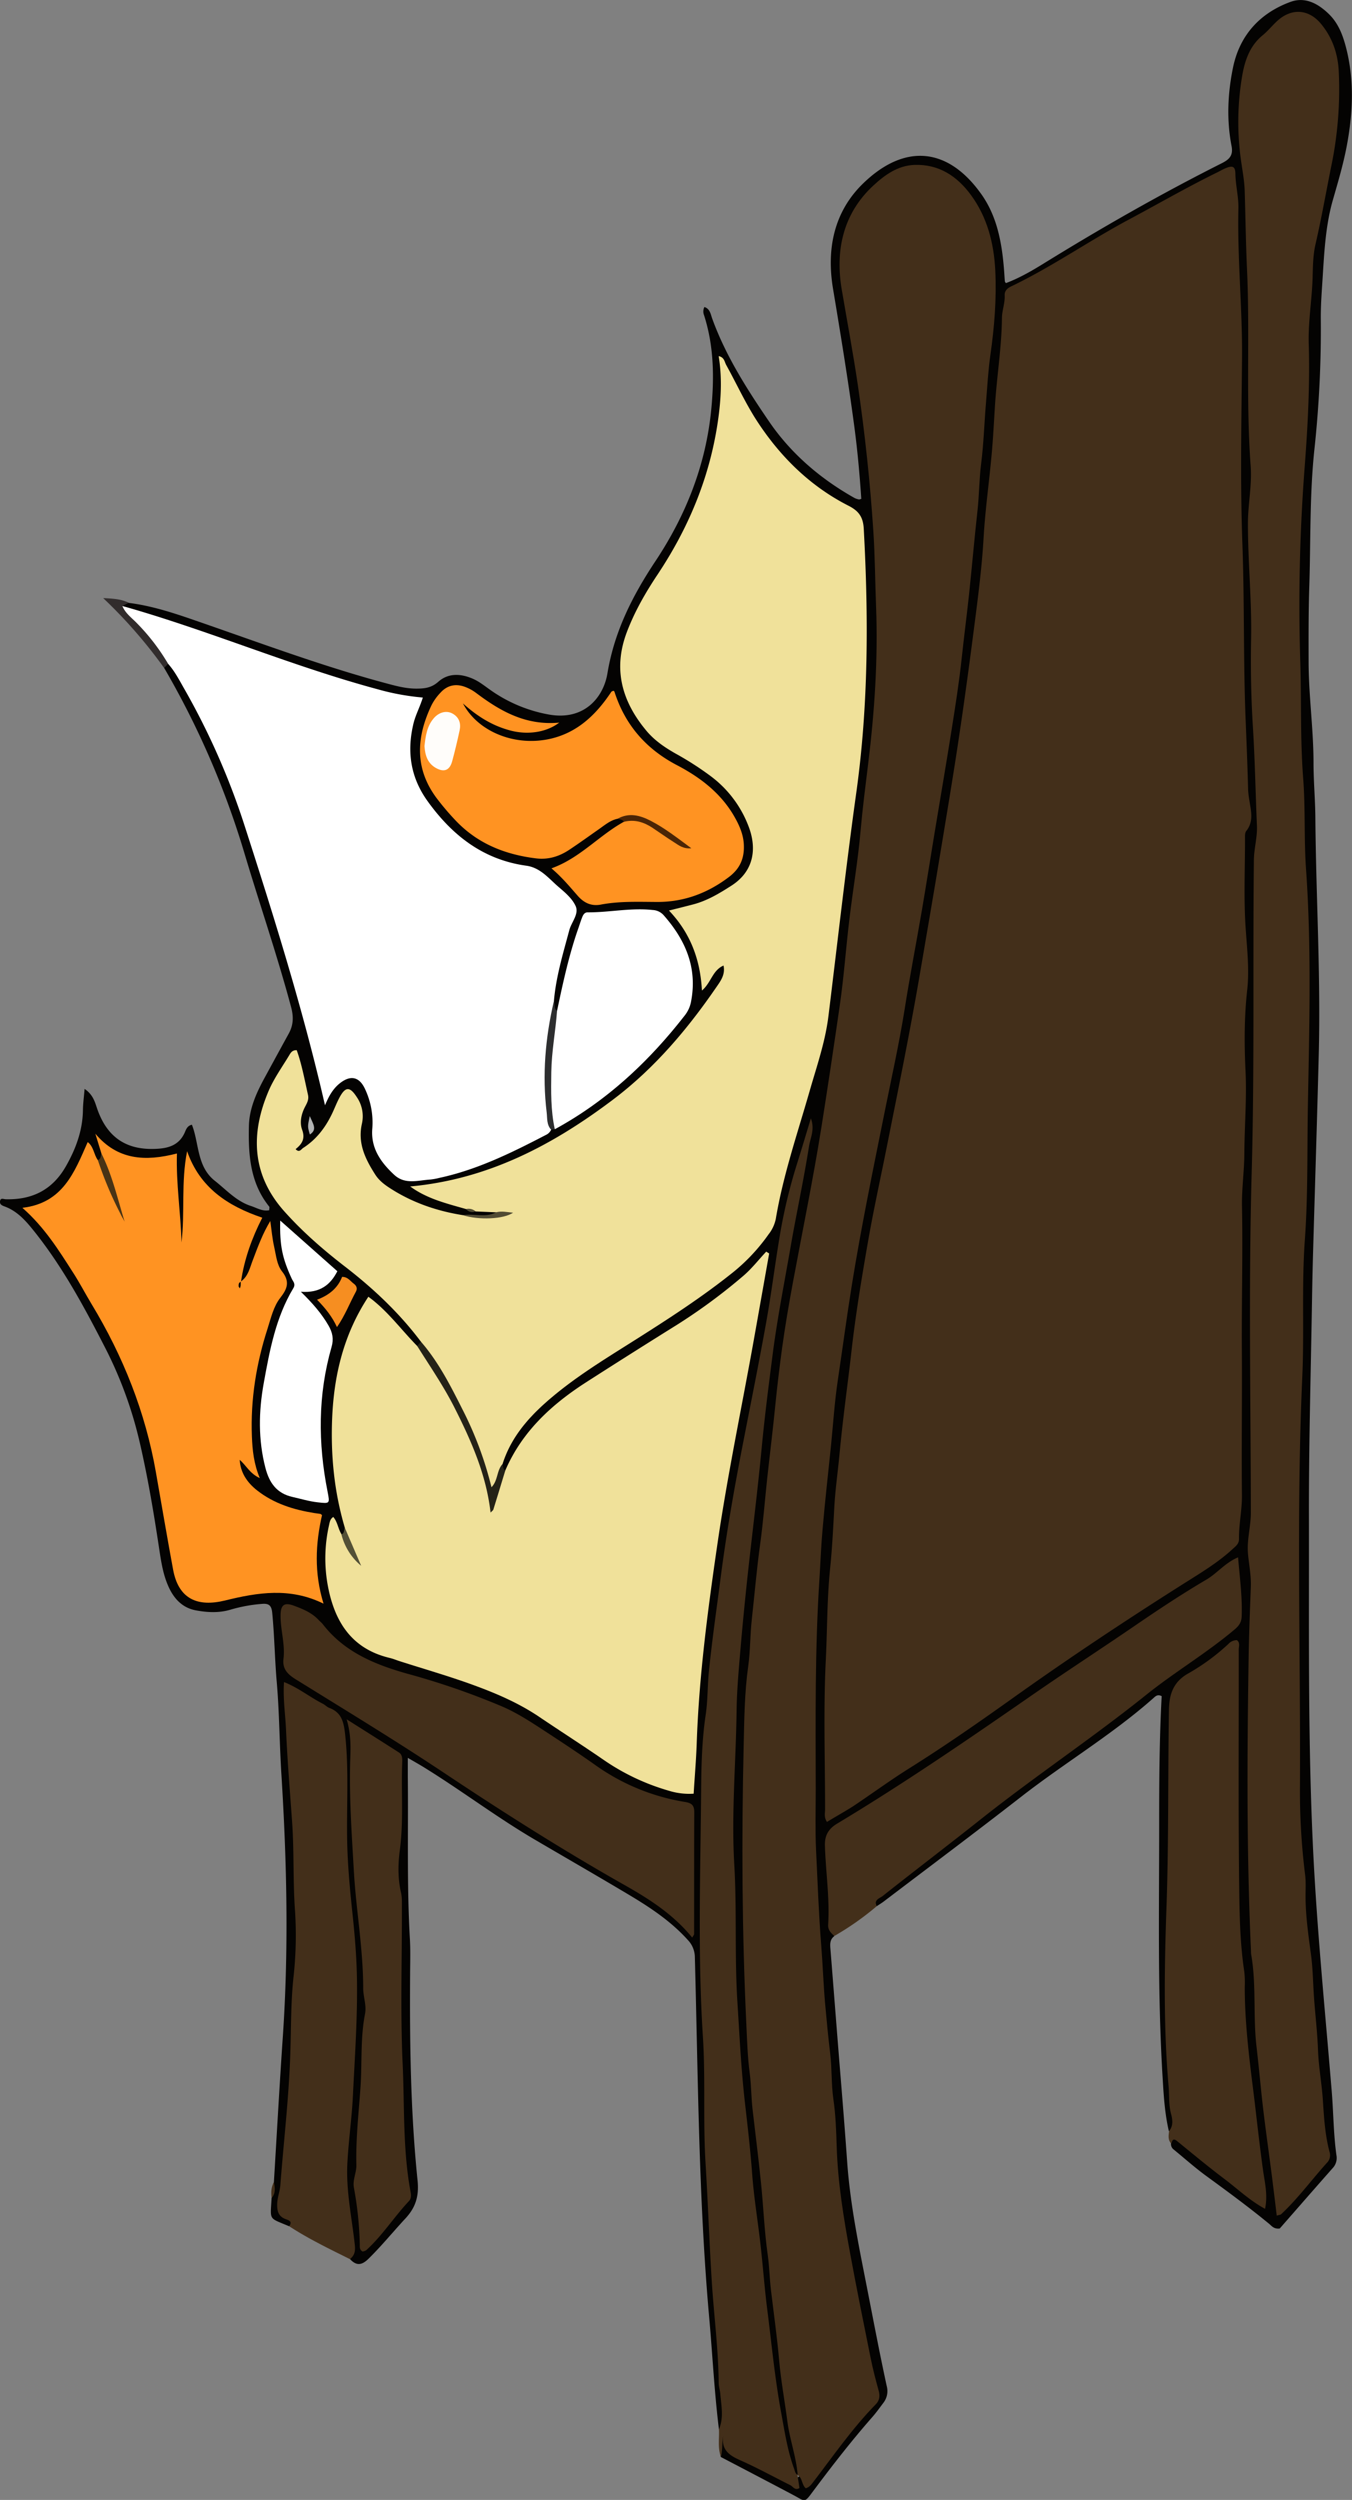 <svg xmlns="http://www.w3.org/2000/svg" viewBox="0 0 888.9 1642.63"><rect x="0" y="0" width="888.9" height="1642.63" fill="#808080" stroke="none"/><defs><style>.cls-1{fill:#040302;}.cls-2{fill:#432f1a;}.cls-3{fill:#312c2c;}.cls-4{fill:#f0e19a;}.cls-5{fill:#fff;}.cls-6{fill:#ff9322;}.cls-7{fill:#242217;}.cls-8{fill:#f68e21;}.cls-9{fill:#2d2e2f;}.cls-10{fill:#483315;}.cls-11{fill:#4a2506;}.cls-12{fill:#535036;}.cls-13{fill:#514b33;}.cls-14{fill:#b2b3b3;}.cls-15{fill:#fffdfa;}</style></defs><title>Layer 2</title><g id="Layer_2" data-name="Layer 2"><g id="Layer_4" data-name="Layer 4"><g id="Layer_2-2" data-name="Layer 2"><path class="cls-1" d="M472.67,1596.24c-3-24.46-4.23-49.06-6.41-73.59-7-78.69-7.27-157.64-9.41-236.52a16.52,16.52,0,0,0-4.67-11.46c-11.08-12.29-24.67-21.29-38.69-29.66-20.58-12.27-41.35-24.21-62-36.32-25-14.66-48.12-32.22-72.77-47.43-3-1.86-6.1-3.58-10.6-6.21,0,5,0,8.53,0,12.06.4,35.63-.68,71.28,1.37,106.89.42,7.31.2,14.65.15,22-.3,45.63.23,91.25,4.89,136.66,1.06,10.35-1.22,17.78-8,25.06-8.15,8.78-15.71,18.08-24.29,26.49-4.53,4.44-8,4.59-12.13.19a178.93,178.93,0,0,0-2.64-30.76c-4.19-23.28-1.13-46.47.63-69.67,3.27-43.17,5.9-86.3,0-129.49-3.78-27.81-2.78-55.82-2.67-83.78a297.83,297.83,0,0,0-1.88-31.87c-.69-6.61-3.42-11.29-9.15-14.4-7.8-4.23-14.73-10.1-23.45-12.88-2.62,4.85-1.46,9.54-1.1,14.09,3.93,49.41,7.79,98.92,7.09,148.44-.63,43.49-2.13,87.09-6.91,130.46-1.41,12.89-1.9,25.88-4,38.71a14.57,14.57,0,0,0,3.64,12.92c1.44,1.6,5.63,4.17.39,6.64-13.75-5.85-12.29-3.45-11.5-18.61,1.92-3.23-.14-7,1.51-10.32,1.93-31.56,3.66-63.15,5.82-94.7,4-58,2.73-115.87-.91-173.79-1.25-19.95-1.3-40-3-59.88-1.33-15.24-1.53-30.53-3-45.75-.47-4.84-2.15-6.27-6.74-5.88a99.91,99.91,0,0,0-20.58,3.76c-7.61,2.3-15.18,1.89-22.73.52-9.42-1.71-15-8.2-18.55-16.54-3.42-8-4.62-16.65-5.91-25.21C100.92,993,97,969.72,91.61,946.66a269.11,269.11,0,0,0-23.23-62.55C54.82,857.74,40.68,831.69,22,808.46c-5.25-6.53-10.78-12.74-19-15.74-1.58-.58-3.26-1.27-3-3.34.36-2.6,2.26-1.42,3.78-1.38,17.45.45,30.79-6.19,39.64-21.82,6.54-11.54,10.92-23.46,11.11-36.83.06-4.21.64-8.42,1.09-13.85,5.66,3.81,6.79,8.74,8.33,13.18,7.05,20.33,21,27.06,38.73,26.2,8.11-.38,15-2.4,18.73-10.6.84-1.84,1.53-4.55,4.76-5.25,4.86,12.31,3.1,27.43,15.15,36.91,7.56,5.95,14.07,13.35,23.59,16.45,3.94,1.28,7.69,3.74,12.12,2.81,0-1.12.27-2,0-2.33-12.64-15.63-13.81-34.19-13.38-53,.27-11.62,5-21.94,10.5-32Q182,693.43,189.92,679c3.05-5.57,3.13-11.1,1.46-17.3-9.22-34.4-20.85-68.07-31-102.17a559.39,559.39,0,0,0-52.41-120.57c-.61-2,.47-2.92,2.15-3.49,5.57.69,7.15,5.54,9.46,9.4,21.52,35.91,37.11,74.48,49.71,114.22,14.49,45.69,27.4,91.86,40.58,138a100.23,100.23,0,0,1,3.88,25.17c1.6-5.82,5.14-9.49,9.18-12.64,6.86-5.34,14.17-3.92,18.41,3.76a43.31,43.31,0,0,1,5.79,23.94,39.16,39.16,0,0,0,4.52,21.23c6.84,12.8,15.53,17.07,29.69,14.23C309.66,767,336,756,360.82,741.37a21,21,0,0,1,2.62-1.56,267.21,267.21,0,0,0,83.74-73,29.11,29.11,0,0,0,6-18.71c-.63-16-5.92-30.63-16.76-42.85-3.12-3.51-7.3-4.41-11.8-4.39-10.65.06-21.26,0-31.92,1.25-5.73.65-8.23,3-9.83,7.91a358.2,358.2,0,0,0-11.56,43.44c-.8,4.16-.87,8.8-5.32,11.3-3.34-.68-3.57-3.44-4.06-6,.73-17.84,5.87-34.8,11.31-51.56,2.38-7.32,1.53-12.67-3.54-18.15-8.52-9.19-17.66-16.43-30.65-19.13C307,563.19,285.23,543.08,271.73,514c-6.57-14.17-5.75-29.41-.76-43.93,2.58-7.53,1.11-9.89-6.55-10.95-18.9-2.62-36.87-9.14-54.89-15-40.24-13.1-79.72-28.44-120.29-40.58-3.47-1-7.16-1.92-9.27-5.4.44-3.2,2.29-3.17,4.63-2,17,2.11,33,7.82,49,13.37,40.23,13.95,80.15,28.8,121.35,39.76,6.11,1.63,12.23,3.2,18.64,3.21,5.36,0,10-.44,14.57-4.5,6.53-5.81,14.67-5.44,22.58-2.05,4.33,1.86,7.94,4.84,11.76,7.51a95.71,95.71,0,0,0,38.3,16.05c22.84,4.17,35.89-10.75,38.59-27.13,4.53-27.44,16.44-50.91,31.55-73.65,20-30.07,33.09-63.12,36.65-99.3,2.06-20.91,1.87-41.91-4.7-62.3a6.51,6.51,0,0,1,.22-5.37c3.69,1.11,4.12,4.75,5.07,7.38,8.89,24.68,23,46.68,37.57,68,14.38,21,33.78,37.6,56.23,50.18a11,11,0,0,0,2.75.87c.29.07.64-.14,1.54-.37-1.09-16.44-2.6-32.93-4.83-49.37-4-29.7-8.85-59.26-13.77-88.82-4.27-25.68.39-50.37,20-69.26C595,94,623.39,96.82,645.24,127.65c10.7,15.08,13.66,33,15,51.17.15,2,.25,4,.42,6,0,.27.27.52.67,1.22,8.65-3.25,16.69-7.85,24.56-12.71,38.26-23.63,77.28-45.89,117.45-66.1,5.14-2.59,7.54-5.25,6.36-11.34-3.35-17.25-2.5-34.66,1-51.66,4.4-21.09,17.66-35.64,37.79-43,9.7-3.54,18.26,1.21,25.29,8.08,5.63,5.5,8.59,12.51,10.68,20,6.2,22.38,5.16,44.89.86,67.3-2.25,11.74-5.69,23.28-9,34.8-5.18,18.12-5.75,36.79-7,55.38-.51,7.65-1,15.32-.93,23a734.32,734.32,0,0,1-4.13,84.77c-3.28,30.16-2.45,60.57-3.44,90.87-.54,16.31-.48,32.65-.45,49,0,22.32,3.22,44.49,3.23,66.84,0,12,1.11,24,1.21,35.95.42,51.65,3.55,103.26,2.25,154.92-1.08,43-2.47,85.92-3.7,128.89q-.45,15.48-.71,31c-.76,48-2.16,96-2.07,143.93.15,71.3-.73,142.62,2.48,213.89,2.47,54.93,8,109.61,12.52,164.39,1.13,13.93,1.14,27.95,3.08,41.84a9.67,9.67,0,0,1-2.27,8.32c-11.9,13.45-23.68,27-35,39.9-3.89.48-5.28-1.71-7-3.1-13.38-11-27.35-21.24-41.34-31.45-7.52-5.49-14.48-11.74-21.71-17.62a4.57,4.57,0,0,1-1.45-3.55c-1.31-5,1.27-5.28,4.72-3.59,4.83,2.35,8.73,6.07,12.85,9.46a464,464,0,0,0,40.86,29.91c-7.13-60-12.93-119.62-15.64-179.62-2.71-60.19.33-120.4-2-182.91-11.74,9.9-23.43,16.68-33.82,25.32-2.38,2-3.39,4.88-4.16,7.83a47.06,47.06,0,0,0-1.46,12.88c1.44,67.32-2.9,134.57-2.11,201.88.23,19.34,2.12,38.55,3.28,57.82.28,4.63,2.43,10.07-3.93,12.76-2.55-11.06-3.34-22.36-4-33.62-3.5-55.84-2.34-111.76-2.36-167.66,0-28.26.13-56.53,1.65-84.53-2.85-1.5-4.29.27-5.7,1.51-27,23.84-58,42.28-86.38,64.35-29.92,23.29-60.3,46-90.49,68.93-1.57,1.19-3.28,2.21-4.92,3.31-1.79-4.94-1.86-5,3.37-9.34,12.85-10.6,26.34-20.38,39.48-30.61,34.94-27.21,70.36-53.78,106-80.13q38.88-28.8,77.67-57.83c8.47-6.37,12.07-13.14,11.23-23.49-.62-7.6-1.6-15.08-2.83-22.94-39.36,26.48-79.43,50.91-117.73,78q-67.38,47.53-137.17,91.4c-8.38,5.26-13.08,11.16-11.44,21,3,17.76.46,35.86,3.62,53.58-3.17,2.4-2.71,5.72-2.44,9.09,1.45,17.9,2.83,35.8,4.25,53.7,2.25,28.51,4.7,57,6.71,85.54,2.09,29.63,8.36,58.56,14,87.6,3.89,19.9,7.69,39.82,12,59.63a12.55,12.55,0,0,1-2.26,11.11c-2.39,3.2-4.73,6.45-7.36,9.44-13.62,15.51-26.26,31.8-38.61,48.32-6.23,8.33-5,7.07-13.35,2.66q-23.71-12.51-47.5-24.91c-1.29-5.23-.29-10.4-.51-14.79,1.43-1.24,2.56-1.36,2.64-.88,2.2,12.9,13.13,16.33,22.79,21.14,4.77,2.37,9.91,4.25,14.19,7.32,5.1,3.67,9.15,2.81,13.41-.84,3.83,2.83,6.48,1.52,9.19-2,11.68-15,22.77-30.42,35.57-44.49,4.23-4.65,2.81-9.89,1.61-15.15-7.83-34.11-13.76-68.6-20.25-103-4.71-24.94-5.47-50.27-7.28-75.5-1.93-26.89-4.09-53.78-6.91-80.59-1.32-12.6-1.81-25.25-2.61-37.85-4-62.88-4.17-125.94-1.91-188.8a1926.44,1926.44,0,0,1,40.77-329.77C599,634.35,617.89,518.57,632.83,402.2c6.06-47.22,9.53-94.73,12.76-142.24,1.79-26.22,7.08-52.18,5.87-78.63-.76-16.53-3.93-32.39-12.6-46.77A49.68,49.68,0,0,0,623.23,118c-12.72-8.19-25.26-8.67-38.41-.44-22.91,14.34-34,45-28.11,75.89,11.51,60.26,17.86,121,21.29,182.37,3.77,67.46-5.69,133.53-12.89,200Q555,669.74,539.23,762.89c-7.08,42.39-17.24,84.26-22.6,126.94-7.3,58.16-13.16,116.49-19.4,174.78-7.68,71.72-6.73,143.72-5.5,215.61.94,55.57,6.29,111,12.6,166.23,5.18,45.32,8.49,90.84,14.94,136,1.51,10.57,3.78,21,6,31.4.9,4.14,2.61,8.44-.87,12.32-6.73-1.47-6.76-7.65-8-12.39-6.77-25.86-9.77-52.38-12.92-78.85-6.23-52.26-11.8-104.59-17.15-157-2.54-24.83-5-49.78-4.72-74.71.35-33.67-2.33-67.23-2.26-100.87.15-73,5.75-145.68,14.85-218.12,4.74-37.67,7.34-75.62,13.37-113.13q9.9-61.63,23.06-122.7a43.34,43.34,0,0,1,2.51-8.21c-6.84,28.67-15.41,56.9-19.68,86.23-8.87,61-23.05,121.12-32.59,182-7.73,49.36-13.45,98.92-15.9,148.94-2.62,53.65-2.16,107.29-1.07,160.87.91,44.57.8,89.23,3.68,133.76,2.66,41.18,5.59,82.34,9.14,123.47C477.36,1582.47,480.94,1590.76,472.67,1596.24Z"/><path class="cls-2" d="M472.67,1596.24c3.35-7.69,1.52-15.59.9-23.42-.19-2.3-1-4.57-1.05-6.86-.2-22.25-3.1-44.33-4.52-66.5-1.65-25.84-2.48-51.72-4.09-77.52-1.75-28,0-55.92-1.78-83.77-3.4-53.24-1.62-106.49-1.17-159.72.15-17.1.43-34.46,3-51.61,1.43-9.45,1.16-19.16,2.14-28.76,2.12-20.76,5.11-41.39,7.79-62.06,3.78-29.25,8.9-58.24,14.52-87.17,5.19-26.64,10.55-53.26,15.35-80,3.33-18.55,5.67-37.28,8.76-55.88a349.45,349.45,0,0,1,11.2-47.32c3.07-9.77,6-19.59,9.41-30.79,2.72,7.29-.36,12.84-1.2,18.16-3.49,22.23-8.32,44.25-12.16,66.43-4.07,23.46-8.73,46.8-11.77,70.48-2.58,20-5.16,40.09-7.09,60.16-2,21.11-4.47,42.19-6.9,63.23-2.67,23-5.1,46.11-7.07,69.18-1.18,13.83-2.49,27.76-2.66,41.74-.42,33.59-3.47,67.19-1.52,100.75,1.76,30.27.15,60.59,2.07,90.76,1.41,22.12,2.46,44.31,5,66.41,1.79,15.42,3.55,30.93,4.71,46.47s3.74,30.88,5.48,46.34c1.6,14.15,2.61,28.37,4.42,42.49,2.88,22.64,5,45.37,9.15,67.85,2.29,12.4,4.13,24.83,8.47,36.73.57,1.55.74,3.26,2.33,4.22l-.08-.11,1.3,8.65c-2.88,1.9-4.19-.93-6-1.84-10.92-5.45-21.62-11.38-32.77-16.31-7.29-3.23-12.74-6.8-11.32-16.16-.94,4.72-.4,9.34-1.52,13.74C471.7,1608.4,473,1602.26,472.67,1596.24Z"/><path class="cls-2" d="M768.64,1400.25c3-3.52,2.21-7.84,1.25-11.45-1.58-6-1.06-11.89-1.57-17.83-3.41-39.22-2.76-78.57-1.39-117.78,1.52-43.29.88-86.55,1.62-129.82.17-10.15,2.9-18.29,12.68-23.79a139.24,139.24,0,0,0,26.48-19.45,7.48,7.48,0,0,1,5.49-2.43c2.3,1.6,1.23,4.12,1.23,6.23.08,53-.35,106,.34,159,.23,17.52.66,35.18,3.32,52.63a66.34,66.34,0,0,1,.3,10c0,22.62,2.7,45,5.51,67.4,2.23,17.75,4.05,35.55,6.55,53.27,1.15,8.09,3.17,16.1,1.29,25.15-10.19-5.52-18.09-13.16-26.75-19.67-10.61-8-20.83-16.48-31.12-24.88-2.85-2.32-3.09-.08-3.8,1.71C767.75,1406.08,768.28,1403.15,768.64,1400.25Z"/><path class="cls-2" d="M548.56,1272.08c-2.29-2-4.29-3.94-4.07-7.48,1.07-17.31-1.57-34.49-2.13-51.76-.23-6.91,2.41-11.21,8.09-14.62,43.89-26.36,86.12-55.31,128.17-84.44,22.4-15.52,45.26-30.32,67.73-45.7,15.36-10.51,30.85-20.78,46.89-30.2,7.1-4.18,12.28-11.07,20.75-14.58,1.12,13.31,2.86,26,2.36,38.88-.16,4.16-2,6.34-5.1,8.9-18.34,15.39-39,27.61-57.64,42.55-35.49,28.45-73.41,53.67-109,81.94-21.32,16.92-43,33.4-64.3,50.27-1.85,1.46-6.07,2.5-3.92,6.7A186.87,186.87,0,0,1,548.56,1272.08Z"/><path class="cls-2" d="M190.11,1462.79c2.56-3.38-.66-4-2.53-4.75-4.48-1.78-5.37-5-5.34-9.49s1.75-8.46,2.08-12.75c2.24-29.09,5.67-58,6.58-87.29.51-16.24.32-32.62,2-48.76A249,249,0,0,0,194,1256c-1.45-19.61-.57-39.25-1.94-58.78-1.42-20.19-3.12-40.33-4-60.57-.44-10.19-2.06-20.31-1.34-31.41,9.65,3.81,17.11,10,25.59,14.28,1.47.75,2.67,2.12,4.18,2.69,8,3,9.47,9,10.38,17.12,2.66,23.94.86,47.87,1.41,71.79.38,16.27,2,32.39,3.7,48.56,1.33,12.83,2.4,25.73,2.67,38.73.54,26.32-1.34,52.52-2.63,78.74-.73,14.86-2.9,29.67-3.65,44.57-.9,18,3,35.65,4.91,53.41.47,4.4-.27,6.82-3.19,9.3C216.51,1477.67,202.84,1471.1,190.11,1462.79Z"/><path class="cls-3" d="M84.6,396.1l-4.18,2.08c12.63,7.72,20.07,20.2,28.81,31.47,1.41,1.83,2.4,4.05,1.31,6.53-.87.91-1.74,1.83-2.62,2.74A320.41,320.41,0,0,0,67.85,393C75,393.34,80,393.71,84.6,396.1Z"/><path class="cls-2" d="M180.12,1433.86c.62,3.61,1.26,7.22-1.51,10.33C178.12,1440.6,178.24,1437.1,180.12,1433.86Z"/><path class="cls-2" d="M543.71,1197.14c-2.08-3.07-1.24-5.77-1.24-8.3,0-32.65-1.15-65.37.47-97.94,1-20.19.79-40.45,2.87-60.66,1.35-13.13,2-26.48,2.72-39.74.6-11.23,2.2-22.41,3.29-33.62.73-7.59,1.51-15.17,2.39-22.74,1.79-15.47,3.87-30.89,5.62-46.34,2.71-24.06,6.67-47.9,10.82-71.71,3.69-21.2,8.36-42.23,12.56-63.35,7.51-37.67,15.19-75.29,21.66-113.17,4.29-25.12,8.63-50.26,12.78-75.39,4.52-27.43,9.17-54.86,13.24-82.38,4-26.86,7.58-53.78,11-80.7,2-15.73,3.86-31.57,4.78-47.49,1.09-18.84,3.77-37.57,5.44-56.38.87-9.91,1.38-19.89,2-29.8,1.16-19.55,4.45-38.91,4.64-58.54.05-4.92,2.05-9.73,1.8-14.79-.16-3.07,1.85-4.78,4.43-6,26.73-12.83,51.06-29.87,77.17-43.81,19.36-10.34,38.38-21.33,58.11-31,1.8-.88,3.52-1.92,5.36-2.69,4.71-2,6.52-1.32,6.6,3.44.13,7.68,2.15,15.25,2,22.78-.77,33,2.67,65.81,2.37,98.77-.37,40.65-1.23,81.35.25,122,1.41,38.6.57,77.21,2.14,115.76.62,15.26,1.23,30.53,1.62,45.8a60.07,60.07,0,0,0,.85,6.91c1,6.82,3,13.64-2.1,20-1,1.31-.78,3.83-.79,5.79,0,19.33-.89,38.72.42,58,.92,13.63,2.51,27.35,1,40.79-1.94,17.66-1.94,35.28-1.09,52.81.89,18.28-.67,36.42-.77,54.62-.06,11.57-1.78,23.15-1.55,34.8.62,31.54-.31,63.07-.09,94.61s-.28,63.31.05,95c.1,9.71-2.06,19.16-1.93,28.8,0,3.15-2,4.54-4,6.39-9.58,8.88-20.7,15.55-31.66,22.47-38.5,24.31-76.4,49.48-113.49,75.94-22.17,15.81-44.58,31.38-67.69,45.87-12.66,7.93-24.73,16.81-37.17,25.1C555.06,1190.52,549.33,1193.73,543.71,1197.14Z"/><path class="cls-4" d="M306.39,794.44c-12.59-3.63-25.46-6.62-36.71-14.85,51.22-4.67,93.88-27.28,133.38-57.07,27.15-20.48,48.85-46.11,68-74,2.77-4,5.89-8.14,4.64-14.08-7.32,3.15-8.16,11.35-14.2,16.42-1.05-20.14-7.46-37.63-21.68-52.57,6-1.52,11.14-2.75,16.23-4.11,9.12-2.45,17-7.21,24.94-12.3,14.71-9.49,16.71-24.27,11.27-38.64a73.67,73.67,0,0,0-24.87-33.16,200,200,0,0,0-22.65-14.61c-7.3-4.09-14.25-8.74-19.67-15.21-16.16-19.27-22.21-40.53-12.91-65,5.13-13.5,12.23-25.84,20.19-37.78,19.82-29.77,33.49-62,39.15-97.48,2.42-15.19,3.55-30.45,1-46,3.73.72,3.82,3.8,5,5.89,6.93,12.53,12.89,25.67,20.75,37.58,15.24,23.12,34.72,42.18,59.64,54.85,6.74,3.43,9.59,7.4,10,15.11,3.17,58,3.13,115.83-4.93,173.57-6.8,48.81-12.27,97.82-18.3,146.74-2.1,17-7.72,33-12.4,49.34-8,27.83-17.41,55.26-22.22,83.93a23.92,23.92,0,0,1-4.6,9.87,123.25,123.25,0,0,1-23.09,24.8c-20.55,16.51-42.65,30.77-64.9,44.85-20.26,12.82-40.85,25.22-58.85,41.24-12.59,11.2-23.1,23.93-28.24,40.38-1.64,4,0,8.59-2.67,12.34-1.13,1.58-1.87,3.78-4.19,3.69s-2.93-2.39-3.55-4.21c-2.34-6.9-4.54-13.84-7-20.71-7.9-22.32-19.44-42.75-32-62.64-1.77-2.8-3.68-5.52-4.13-8.92-14.25-19-31.39-35.12-50.18-49.6-14.25-11-27.83-22.81-39.8-36.25-21.29-23.9-22.26-50.89-10.21-79.08,3.5-8.19,8.83-15.61,13.47-23.3.95-1.57,1.94-3.56,5-3.4,3.37,9.44,5.18,19.44,7.4,29.35.65,2.92-.5,5.12-1.76,7.5-2.61,4.88-3.9,10.5-2.08,15.46,2.19,6-.22,9.38-4.3,12.69,2.42,2.6,3.68.06,5-.81,8.36-5.37,14.25-12.91,18.58-21.72,1.77-3.58,3.17-7.34,5-10.88,4.05-7.78,7-8,11.69-.71A22.23,22.23,0,0,1,238,738.15c-3,12.88,2.11,23.33,8.69,33.6,2.41,3.77,5.73,6.38,9.39,8.76,14.73,9.61,30.94,15.2,48.22,17.94a73.56,73.56,0,0,0,23.32.1c.32,0,1.59.23,1-.53s-1.7-.83-2.48-1.43L312.65,796C310.76,794.63,308.26,795.84,306.39,794.44Z"/><path class="cls-2" d="M524.45,1626.29c-.9-12-5.23-23.23-6.75-35.09-1.74-13.45-4.24-26.78-5.44-40.33-1.37-15.48-3.56-30.9-5.4-46.35-.91-7.57-1-15.17-2.08-22.79-2.25-15.72-2.84-31.68-4.45-47.5-1.64-16.15-3.71-32.24-5.55-48.36-.9-7.91-.83-15.86-1.88-23.82-1.38-10.46-1.69-21.17-2.19-31.76-2.89-60.89-3.17-121.85-1.78-182.76.41-17.47.54-35.14,3-52.65,1.42-10.12,1.21-20.5,2.36-30.76,1.84-16.46,3.19-33,5.48-49.38,2-14.43,3.1-29,4.67-43.5,1.76-16.13,3.78-32.24,5.36-48.39,1.23-12.54,2.78-25,4.47-37.51,2-14.45,4.47-28.79,7.13-43.11,6.28-33.87,13.26-67.63,18.67-101.63,4.21-26.48,8.16-53,12-79.54,2.77-19,4.11-38.21,6.41-57.28,2.32-19.4,5.67-38.7,7.36-58.14,1.27-14.55,3.16-29,4.92-43.48C575,467.78,577.3,433.3,576,398.77c-.65-16.6-.71-33.24-1.8-49.81q-3.17-48-10.16-95.69c-3.09-20.94-7-41.81-10.56-62.67-4.42-25.51.52-50,20.7-68.67,7.54-7,16.14-13.2,27.08-13.58,16-.56,28,7.39,37.1,19.78,10.78,14.67,15.1,31.73,16,49.57.91,18.6-.57,37.08-3.22,55.61-1.44,10.07-2,20.47-2.83,30.71-1.16,13.54-1.53,27.13-3.24,40.64-1.3,10.17-1.25,20.51-2.39,30.77-2.06,18.43-3.62,36.92-5.59,55.37-1.48,13.84-3.3,27.65-4.78,41.49-1.68,15.8-4.17,31.52-6.65,47.22-3.57,22.57-7.46,45.08-11.18,67.62-2.81,17-5.46,34-8.37,51-3.74,21.87-8,43.65-11.42,65.56C591,686.6,585.92,709.23,581.35,732c-7.5,37.35-15.21,74.63-21.27,112.26-3.37,20.93-6.14,41.93-9.28,62.89-2.1,14.08-3,28.34-4.42,42.52-1.88,18.46-4,36.9-5.58,55.39-1,10.9-1.35,21.87-2.06,32.79-3,45.86-2.49,91.83-2.42,137.77,0,13.33-.41,26.69.21,40,1,20.88,1.75,41.77,3.4,62.63,1,12.55,1.42,25.19,2.51,37.76,1,11.23,2.08,22.44,3.41,33.62,1.19,9.9.63,19.85,2.09,29.81s1.84,20.52,2.15,30.76c.72,24,4.62,47.5,8.95,71,4.21,22.8,8.8,45.53,13.39,68.26,1.45,7.14,3.27,14.21,5.22,21.23,1,3.55.77,6.45-1.89,9.16-15.39,15.74-27.88,33.8-41.21,51.2-1.18,1.55-2.41,3.22-4.75,3.94-2.78-2.2-2.08-6.81-5.43-8.72Z"/><path class="cls-4" d="M226.74,1003.92c-7-23.5-9.37-47.59-8.36-72,1.18-28.33,7.56-55.21,23.81-79.87,12.5,9.05,21.43,21.55,32.05,32.32,7.38,3.74,9.81,11.46,13.83,17.75,16.77,26.19,28.54,54.55,36.22,85.5-.78-4.48.93-7.74,2.3-11.06,1.52-3.65,2.39-7.67,5.64-10.37,11-25.54,30.42-43.35,53.23-58q29.43-18.87,59.1-37.36a372.92,372.92,0,0,0,44.21-32.55c5.5-4.7,10-10.54,15-15.86l1.93,1.22q-5.08,28.62-10.17,57.24c-8.06,44.89-17.45,89.54-24,134.69-6.28,43.18-12,86.42-13.47,130.1-.38,10.93-1.33,21.83-2,32.92a44.9,44.9,0,0,1-16.15-1.9,146.81,146.81,0,0,1-43.12-20.37c-14-9.64-28.3-18.78-42.37-28.28-13.64-9.19-28.67-15.58-44-21.13-15.62-5.67-31.63-10.26-47.47-15.33-2.22-.71-4.38-1.63-6.64-2.17-26.14-6.18-37.06-25.29-41.13-49.51a98.85,98.85,0,0,1,1.16-37.76c.43-1.95.67-4,2.77-5.38,2.9,3.27,3.13,7.86,5.45,11.39,4.78,4.62,5.41,11.66,9.66,16.16C230.11,1018.39,226.81,1011.73,226.74,1003.92Z"/><path class="cls-2" d="M839.41,1455.84c-1-8.59-2-16.42-2.95-24.24-2.51-19.7-5.43-39.37-7.42-59.13-.93-9.23-1.85-18.52-2.92-27.7-2.36-20.18,0-40.58-3.52-60.64a14.66,14.66,0,0,1-.1-2c-2.92-64.24-2.57-128.53-1.57-192.78.24-15.56.88-31.21,1.46-46.81.28-7.41-1.27-14.55-1.89-21.81-.78-9.07,1.92-17.8,1.9-26.82-.1-74.32-1.52-148.69.54-223,1.9-68.62.7-137.2,1.45-205.79.08-7.7,2.38-15.06,2-22.8-.93-21.59-1.31-43.24-2.65-64.75-1.19-19.32-1.54-38.58-1.17-57.83.48-25.33-2.11-50.51-2.1-75.79,0-12.64,2.76-25.11,1.81-37.81-3.22-42.88-.45-85.89-2.39-128.77-.79-17.28-1-34.55-1.53-51.82-.19-6.65-1.45-13.23-2.38-19.73a180.36,180.36,0,0,1,.65-55.57c1.7-10.17,4.9-20,13.54-27.08,3.6-2.93,6.5-6.7,10-9.78,9.22-8.14,20.2-7.33,28.12,2,7.58,9,11.27,19.64,11.88,31.13A247.9,247.9,0,0,1,875.31,109c-3.47,17.2-6.48,34.49-10.43,51.6-1.63,7.07-1.69,14.62-1.88,21.77-.41,14.64-3,29.14-2.54,43.76.8,26.66-.62,53.31-2.6,79.77a1184.73,1184.73,0,0,0-3,127.62c.87,25.94-.06,52,1.93,77.77,1.54,20,.49,39.91,1.88,59.77,3.63,51.59,2.18,103.23,1.23,154.8-.55,29.59.12,59.29-2,88.78-2.16,30-.34,59.91-1.68,89.82-4,89.91-1.08,179.85-1.54,269.78a443.26,443.26,0,0,0,3.39,57.62c.59,4.6.28,9.32.29,14,0,13,1.88,25.78,3.59,38.6,1.14,8.55,1.28,17.24,1.82,25.8.78,12.26,2.34,24.46,2.78,36.76.39,10.9,2.43,21.73,3.17,32.63.78,11.61,1.4,23.18,4.46,34.48a6.91,6.91,0,0,1-1.4,6.6c-10.27,11.32-19.29,23.74-30.49,34.21C841.88,1455.31,841.09,1455.32,839.41,1455.84Z"/><path class="cls-5" d="M110.54,436.18A137.43,137.43,0,0,0,90,409.47c-3.42-3.54-7.61-6.48-9.54-11.29,56.62,15.95,110.82,39.37,167.66,54.67A158.5,158.5,0,0,0,278,458.34c-1.94,6.29-5,11.8-6.35,17.89-4.18,18.19-1.58,34.83,9.51,50.24,16.24,22.56,36.62,38.46,64.9,42.37,9.33,1.3,14.78,8.47,21.25,14,4.27,3.64,9,7.66,11.18,12.57,2.29,5.21-2.74,10.4-4.17,15.72-4.12,15.42-8.79,30.7-10.14,46.72.24,20.69-4.1,41.13-3.15,61.91.34,7.52,3.79,14.87,1.33,22.53a6.94,6.94,0,0,1-3.45,3.45c-22.46,11.67-45.1,22.87-70.1,28.23a41.15,41.15,0,0,1-5.89,1.07c-8.12.5-16.59,3.54-23.78-3.13-8.86-8.23-15.48-17.59-14.36-30.43a51.41,51.41,0,0,0-4.49-25.27c-3.8-8.8-9.81-10.18-17.19-4.14-4.72,3.87-7.32,9.17-9.42,14.19-14.35-62.66-33.55-123.89-53.26-184.94a475.34,475.34,0,0,0-39.09-88.4C118,447.12,115,441.19,110.54,436.18Z"/><path class="cls-6" d="M158.28,842.12c5-3.46,6-9.21,8-14.31,3.29-8.65,6.44-17.32,11.44-25.53.81,5.82,1.29,11.55,2.57,17.17s1.75,11.73,5.17,16c5.31,6.71,3.37,11.52-1.15,17.28S178.16,866,175.91,873c-7.42,23-11.25,46.57-10.3,70.82.35,9,1.22,17.85,5.19,27.4-6.63-3-9-8.46-13.21-12,.45,7.89,4.4,14.57,11.49,20.12,11.09,8.68,24,12.67,37.61,14.86,1.3.21,2.62.32,3.91.54.3.05.55.37,1.12.79-4.29,18.84-5.26,37.88,1,58.2-22.11-10.87-43.29-7.36-64.81-2.08-18,4.41-30.53-.92-34.1-20.28-3.93-21.28-7.55-42.62-11.3-63.94C95.59,927.84,81,891.25,60.28,857c-4.14-6.84-7.84-14-12.15-20.68-9.52-14.85-18.83-29.89-33.42-42.7,26.59-3.07,34.21-23.32,42.95-43.19,4,3,4,8.27,6.68,11.86,7.58,8,8.36,19.11,12.8,28.54,1.64,3.49,1.81,7.67,4,9.76C76.35,787,69.38,773.24,66.68,757.92l-4-13c14.52,17.25,32.62,18.46,53.65,13-.63,19.89,2.52,39.08,3,58.5,2.37-19.71-.38-39.66,3.69-60,8.29,23.84,26.51,35.95,49.42,43.7-6.87,13.42-11.85,27.31-14,42.08Z"/><path class="cls-6" d="M406,538c-4.74,1-8.3,4.08-12.11,6.75-6.55,4.58-13,9.25-19.69,13.68s-13.87,6.56-21.8,5.58c-20.07-2.46-38-9.48-52.36-24.37a172.53,172.53,0,0,1-12.35-14.39c-15.3-19.84-14.12-40.68-3.92-62a35.06,35.06,0,0,1,5.8-8.07c4.83-5.33,10.78-6.21,17.27-3.41a29,29,0,0,1,6.06,3.45c15.92,12,32.72,21.66,54.79,19.59-8.63,6.59-21.25,8.27-32.82,5-10.94-3-20.53-8.66-30.5-17.61,9.13,17.29,30.53,26.73,51.46,24.26,21.31-2.52,35.33-15.6,46.13-31.94,1.44-.91,1.82-.65,2.11.25,7,21.68,20.78,37.43,41,48,15.82,8.28,29.73,19,38.55,35.22,2.92,5.35,5.12,10.75,5.42,16.93.44,9-2.45,15.89-10,21.5C465,587,449.42,592.76,431.84,592.65c-12.33-.07-24.65-.58-36.85,1.74-6.19,1.17-11-1.09-15.08-5.7-5.28-6-10.34-12.19-17.35-18.12,18.65-6.64,31.21-21.57,47.7-30.65,6.73-5.31,12.69-1,18.38,2a117.14,117.14,0,0,1,17,11.14C435,545.8,423.49,534.38,406,538Z"/><path class="cls-2" d="M455.11,1273.15c-12.48-15.32-28.24-25.35-44.38-34.47-40.53-22.9-79.77-47.8-118.51-73.6-32.07-21.37-65.07-41.35-97.83-61.67-5.33-3.31-8.8-6.8-8-13.45,1.17-9.7-2.07-19.14-1.92-28.78.11-6.61,2.4-8.45,8.68-6.15,5.9,2.17,11.83,4.59,16.3,9.38.91,1,2,1.79,2.81,2.84,14.22,18.4,34.42,26.56,55.83,32.58a492.75,492.75,0,0,1,62.08,21.47c9.81,4.23,18.73,10.07,27.64,15.89,11.14,7.27,22.25,14.59,33.12,22.25A139.89,139.89,0,0,0,450.23,1184c4.62.73,6.25,2.25,6.23,6.84-.14,26.65-.06,53.31-.1,80C456.36,1271.29,455.83,1271.82,455.11,1273.15Z"/><path class="cls-2" d="M238.42,1479.43c-2.1-1.14-1.86-2.94-1.87-4.53a231.17,231.17,0,0,0-3.88-37.5c-.91-5.16,1.77-9.81,1.64-14.77-.42-17,1.48-33.89,2.68-50.72,1.15-16.19-.13-32.55,3-48.62,1.1-5.59-1.18-11.26-1.19-16.77,0-26-4.69-51.49-6.16-77.28-1.4-24.53-3.16-49.09-2.34-73.72.26-7.87.52-15.81-2.39-25.81,12.75,8.07,23.62,14.89,34.41,21.83,2.2,1.42,2.23,4,2.13,6.33-.77,19.25,1,38.52-1.58,57.8-1.2,9.08-1.37,18.55.76,27.81.74,3.19.61,6.61.61,9.92.08,34.3-1.08,68.66.5,102.89,1.29,28.09,0,56.43,5.27,84.31.38,2,.36,4.1-1.12,5.67-9.79,10.4-17.47,22.64-28.1,32.29A6.49,6.49,0,0,1,238.42,1479.43Z"/><path class="cls-5" d="M366.25,664.19c3.85-18.24,7.76-36.47,13.94-54.11.88-2.51,1.66-5.06,2.65-7.53.62-1.54,1.55-3.08,3.5-3.06,14.28.09,28.43-3.15,42.79-1.55a10.28,10.28,0,0,1,7,3.2c14.37,16.19,22.45,34.42,18.28,56.61a20.68,20.68,0,0,1-3.89,9.07C426.79,697.4,399,723.37,364.78,742c-3.36-3.38-3.21-8-3.65-12.12-2.08-19.2-.44-38.35,2-57.41C363.5,669.72,364.22,666.57,366.25,664.19Z"/><path class="cls-5" d="M184.24,802,221.8,835.3c-4.56,8.86-11.27,14.43-24,13.48,8,7.79,13.72,14.49,18.17,22.17,2.64,4.54,3.56,8.85,2,14.19-9,31.39-8.92,63.1-2.6,95,1.56,7.92,1.52,7.91-6.46,7-5.65-.62-11.06-2.28-16.57-3.52-10.54-2.37-15.32-9.41-17.84-19.14-4.78-18.44-4.46-37-1.12-55.51,3.89-21.6,7.91-43.29,19.46-62.5,1.74-2.9-.16-4.35-1-6.22C185.63,826.81,183.82,818.36,184.24,802Z"/><path class="cls-7" d="M332.23,966.19c-2.61,8.56-5.2,17.13-7.86,25.68-.18.56-.84,1-1.84,2-2.84-24.91-12.64-47-23.54-68.6-7.19-14.28-16.26-27.44-24.75-40.94l2.54-2.7c11.65,13.41,19.56,29.17,27.47,44.83a234.7,234.7,0,0,1,18.88,50.76c4.36-4.39,3.36-11,7.21-15.14C330.73,963.59,330.66,965.27,332.23,966.19Z"/><path class="cls-8" d="M221.55,872c-3.21-6.91-7.5-12.26-13.1-18,8-3,13.64-7.69,16.47-15,3.8-.06,5.38,2.82,7.68,4.48,1.79,1.3,2.56,3.13,1.42,5.2C229.9,856.22,226.89,864.32,221.55,872Z"/><path class="cls-9" d="M366.25,664.19c-1,13.47-3.6,26.79-3.79,40.34-.17,12.56-.41,25.11,2.32,37.48l-2.45.25c-3-3.23-2.45-7.49-2.91-11.3-3-24.65-.87-49,4.73-73.14C365.14,659.85,363.91,662.61,366.25,664.19Z"/><path class="cls-10" d="M66.68,757.92c7.14,14.2,10.6,29.68,15.27,44.8a241.88,241.88,0,0,1-17.61-40.45C66.44,761.53,66.18,759.53,66.68,757.92Z"/><path class="cls-11" d="M406,538c7.54-4.24,14.8-2.3,21.79,1.31,9.19,4.74,17.3,11.11,26.75,18.07-5.45.54-8.34-2.06-11.36-3.94-4.79-3-9.4-6.31-14.11-9.45-5.74-3.82-11.9-5.74-18.84-4C409.26,538.36,407.51,538.45,406,538Z"/><path class="cls-12" d="M226.74,1003.92q5.35,12.48,10.73,24.94a39.09,39.09,0,0,1-13-20.68C226.62,1007.48,226,1005.37,226.74,1003.92Z"/><path class="cls-13" d="M326.16,796.59c3.64-1,7.19-.12,11.19.23-6.16,4.3-22.61,5-33.06,1.63C311.53,797.21,319.14,800.36,326.16,796.59Z"/><path class="cls-14" d="M203.66,733.33c2.37,5.57,5,8.88.07,12.12C202.21,740.33,202.15,740.33,203.66,733.33Z"/><path class="cls-13" d="M306.39,794.44a7,7,0,0,1,6.26,1.52A5.41,5.41,0,0,1,306.39,794.44Z"/><path class="cls-1" d="M158.28,842.12c0,.91,0,1.83-.08,2.74a10.78,10.78,0,0,1-.47,1.7c-.3-.48-.82-.94-.84-1.43,0-1.2,0-2.5,1.55-2.88Z"/><path class="cls-15" d="M279.08,490.22c.7-6.28,1.51-12.9,6.07-18.24,3.5-4.09,8.49-5.33,12.45-3.07,4.33,2.46,5.58,6.47,4.57,11.09-1.47,6.8-3.06,13.59-4.91,20.3-1.62,5.86-5.23,7.28-10.45,4.44C281.21,501.7,279.49,496.5,279.08,490.22Z"/></g></g></g></svg>